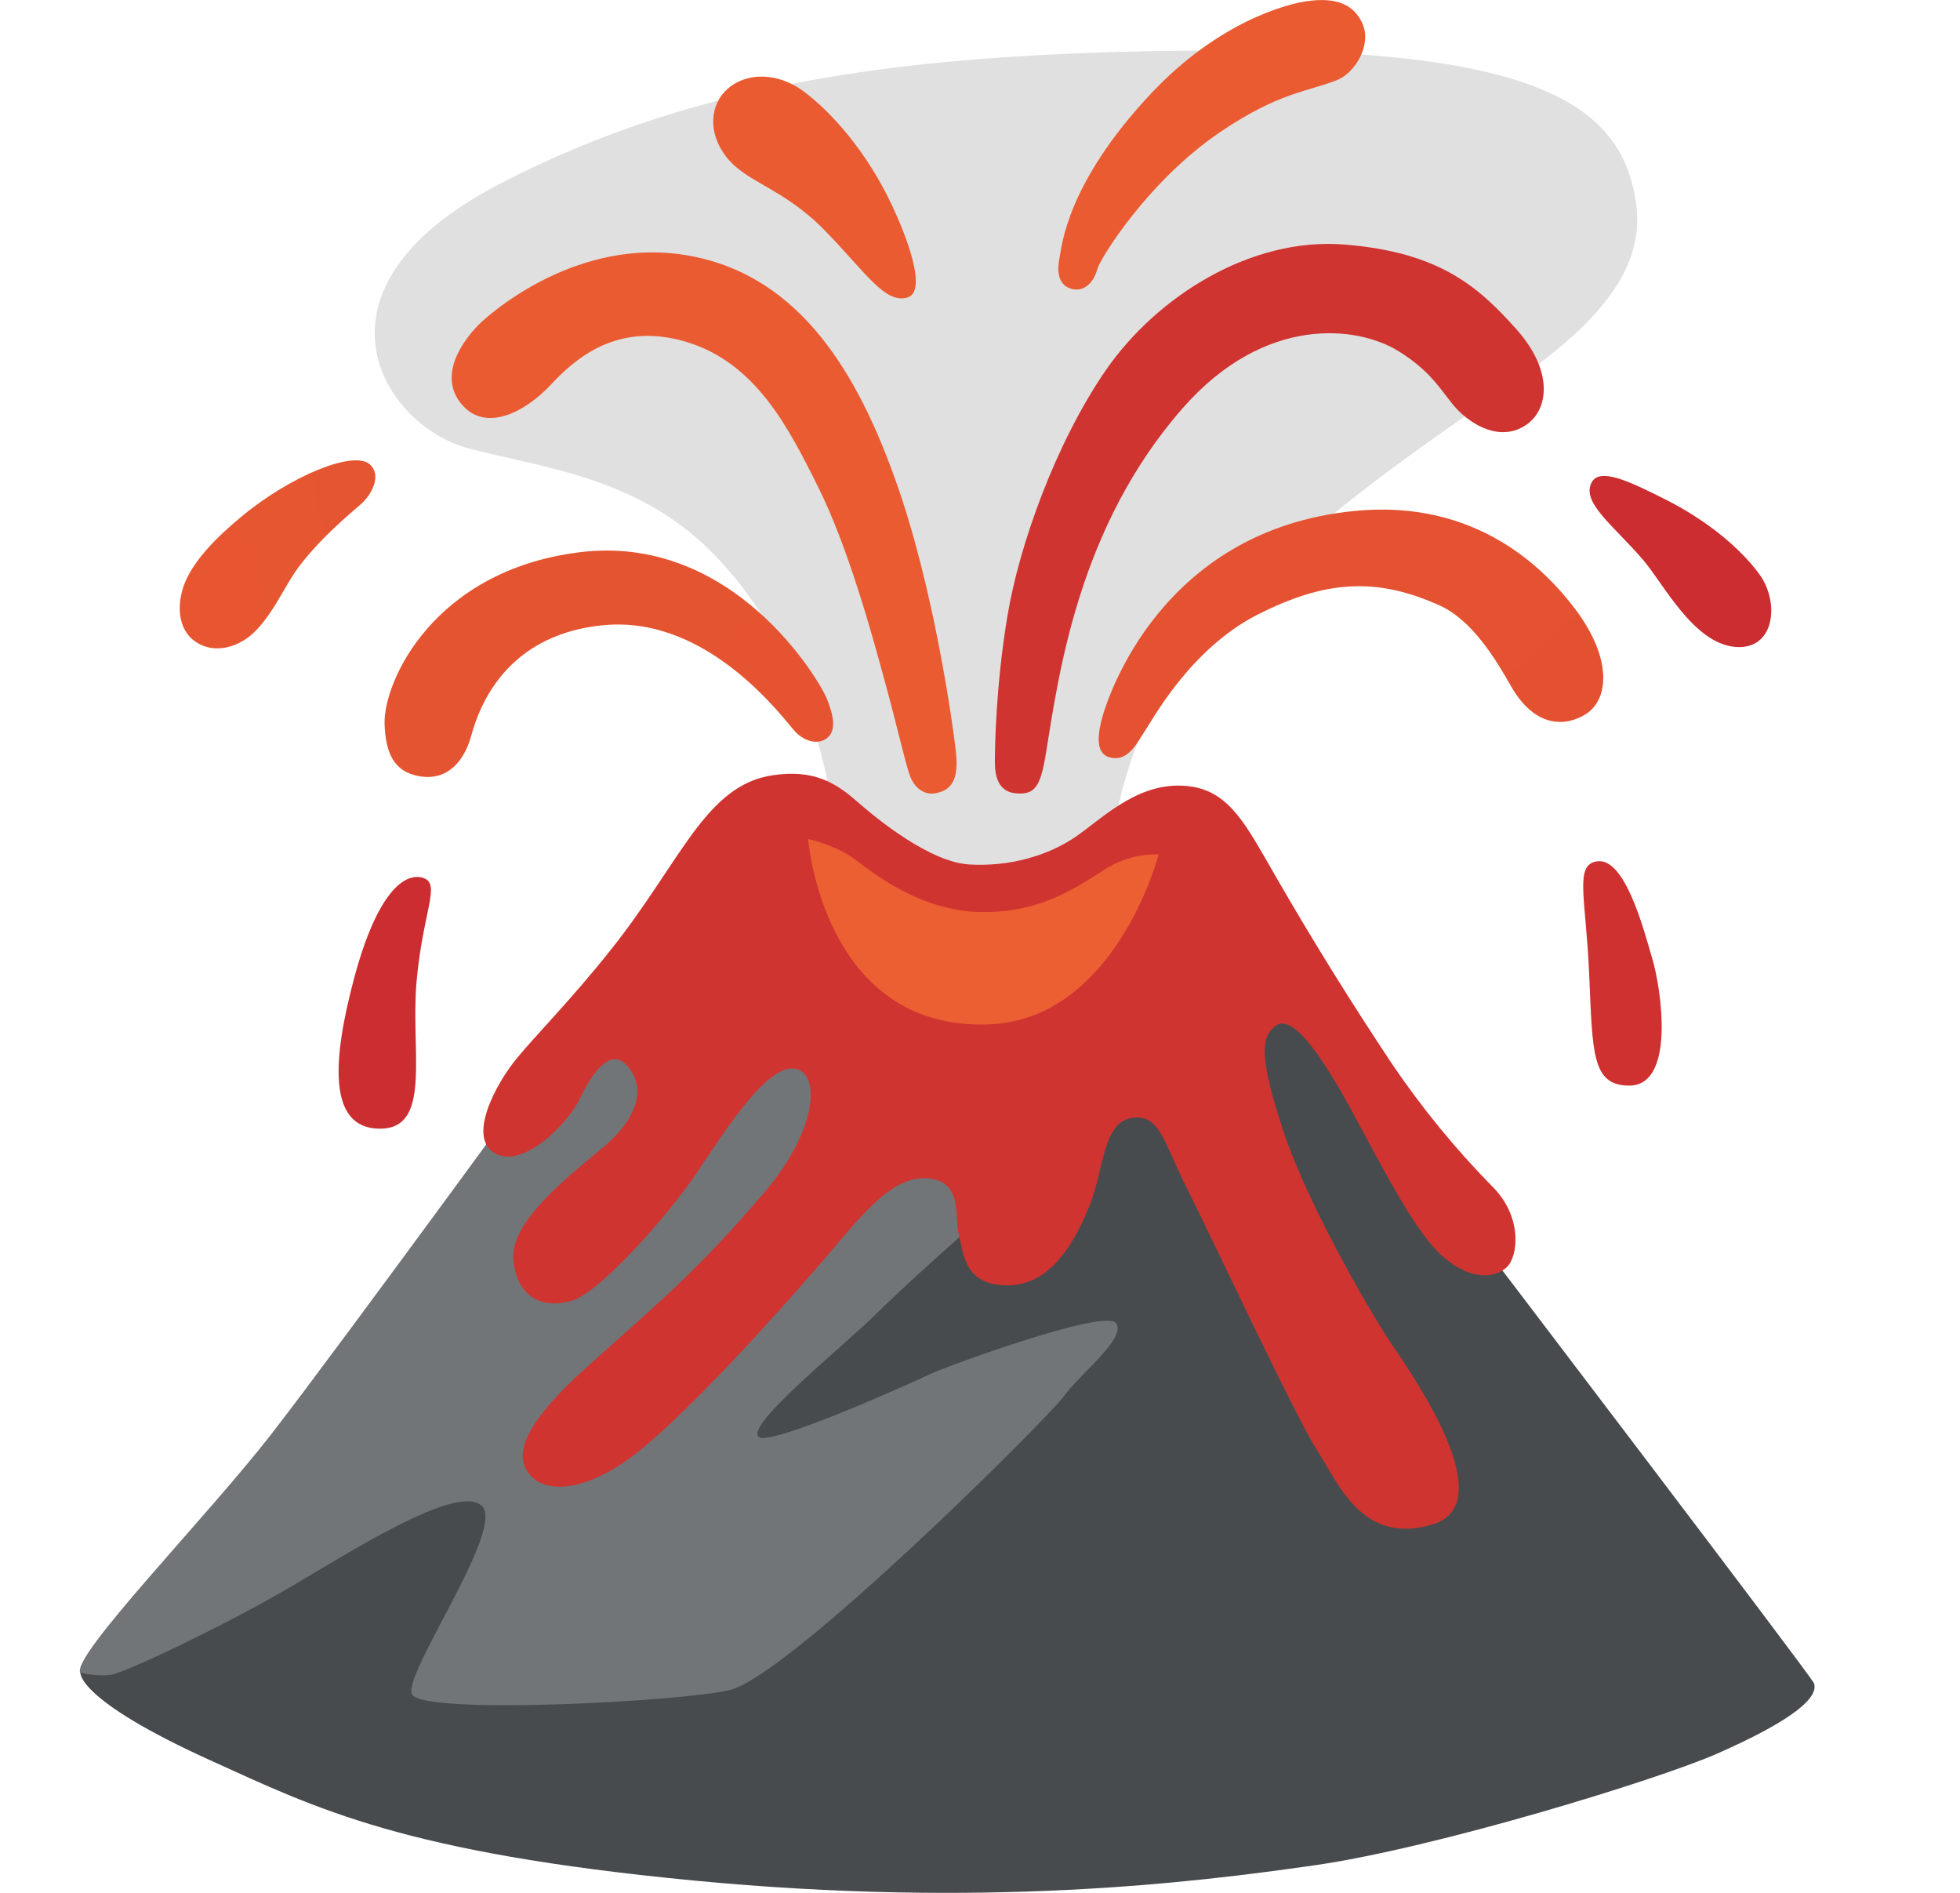<svg width="29" height="28" viewBox="0 0 29 28" fill="none" xmlns="http://www.w3.org/2000/svg">
  <g clip-path="url(#clip0_388_6228)">
    <path
      d="M16.32 13.895C16.32 13.895 16.256 11.23 17.604 9.644C18.95 8.058 20.681 6.852 21.771 6.091C22.862 5.331 24.401 4.377 24.208 3.015C24.016 1.65 22.939 0.746 18.258 0.746C13.578 0.746 10.36 1.176 7.377 2.729C4.395 4.283 5.659 6.292 6.929 6.631C8.049 6.931 9.476 7.051 10.606 8.245C12.657 10.407 12.441 13.736 12.441 13.736L16.32 13.895Z"
      fill="url(#paint0_radial_388_6228)" />
    <path
      d="M8.625 14.973C8.625 14.973 4.971 19.986 4.007 21.224C3.044 22.461 1.058 24.491 1.187 24.744C1.316 24.997 2.823 25.6 2.823 25.6C2.823 25.6 10.453 26.678 11.061 26.678C11.67 26.678 24.173 23.158 24.173 23.158C24.173 23.158 19.782 13.862 18.369 14.401C16.957 14.941 8.625 14.973 8.625 14.973Z"
      fill="#717578" />
    <path
      d="M14.588 17.955C14.588 17.955 13.498 18.906 12.986 19.415C12.473 19.924 11.038 21.065 11.224 21.254C11.376 21.41 13.542 20.435 13.768 20.323C13.961 20.229 16.353 19.349 16.513 19.573C16.673 19.796 15.976 20.323 15.744 20.651C15.528 20.956 11.71 24.762 10.808 24.997C10.159 25.167 6.223 25.378 6.094 25.06C5.965 24.745 7.504 22.587 7.121 22.268C6.736 21.951 5.163 22.972 4.235 23.512C3.307 24.051 1.864 24.741 1.639 24.774C1.414 24.807 1.19 24.741 1.19 24.741C1.19 24.741 1.122 25.138 3.115 26.041C4.684 26.753 5.967 27.406 10.265 27.818C14.562 28.23 17.639 27.851 19.433 27.595C21.23 27.341 24.53 26.325 25.397 25.945C26.261 25.565 26.931 25.172 26.84 24.9C26.807 24.805 21.807 18.238 21.807 18.238L19.109 14.277L14.588 17.954V17.955Z"
      fill="#474B4E" />
    <path
      d="M11.437 11.467C10.439 11.614 10.083 12.734 9.045 14.041C8.446 14.794 7.934 15.306 7.65 15.651C7.33 16.038 6.906 16.838 7.33 17.064C7.752 17.289 8.406 16.616 8.584 16.244C8.761 15.874 9.024 15.495 9.271 15.755C9.517 16.015 9.534 16.469 8.901 16.991C8.268 17.515 7.527 18.124 7.598 18.666C7.668 19.208 8.037 19.363 8.46 19.241C8.883 19.119 9.905 17.95 10.292 17.375C10.681 16.801 11.296 15.806 11.719 15.806C12.143 15.806 12.136 16.677 11.297 17.654C10.328 18.782 9.856 19.173 8.707 20.201C7.513 21.266 7.668 21.648 7.879 21.856C8.092 22.066 8.69 22.116 9.552 21.386C10.416 20.654 11.633 19.278 12.161 18.666C12.69 18.056 13.165 17.394 13.713 17.429C14.259 17.464 14.117 18.003 14.187 18.267C14.257 18.527 14.257 19.014 14.908 19.014C15.559 19.014 15.911 18.352 16.123 17.829C16.333 17.305 16.316 16.609 16.738 16.539C17.162 16.469 17.213 16.887 17.549 17.55C17.883 18.213 19.171 20.965 19.488 21.454C19.805 21.943 20.157 22.866 21.196 22.55C22.234 22.238 20.897 20.337 20.58 19.866C20.262 19.396 19.347 17.808 18.993 16.745C18.642 15.684 18.642 15.35 18.872 15.176C19.099 15.001 19.488 15.49 20 16.431C20.51 17.373 20.952 18.245 21.356 18.594C21.759 18.943 22.112 18.908 22.289 18.75C22.464 18.594 22.535 18 22.077 17.548C21.534 16.995 21.043 16.395 20.608 15.755C19.999 14.842 19.42 13.91 18.872 12.959C18.45 12.228 18.207 11.725 17.632 11.636C16.886 11.523 16.351 12.074 15.928 12.369C15.505 12.664 14.925 12.823 14.342 12.788C13.761 12.753 12.986 12.125 12.669 11.846C12.354 11.572 12.036 11.381 11.438 11.467H11.437Z"
      fill="url(#paint1_radial_388_6228)" />
    <path
      d="M11.957 12.411C11.957 12.411 12.356 12.495 12.648 12.711C12.939 12.928 13.656 13.507 14.588 13.492C15.521 13.481 16.04 13.037 16.416 12.82C16.793 12.605 17.143 12.641 17.143 12.641C17.143 12.641 16.511 15.08 14.633 15.153C12.178 15.248 11.957 12.411 11.957 12.411Z"
      fill="#EC5F32" />
    <path
      d="M23.631 12.741C23.288 12.79 23.466 13.277 23.514 14.425C23.564 15.574 23.552 16.058 24.104 16.059C24.796 16.061 24.579 14.618 24.447 14.181C24.319 13.743 24.044 12.683 23.631 12.741Z"
      fill="url(#paint2_radial_388_6228)" />
    <path
      d="M23.548 7.14C23.397 7.437 23.874 7.772 24.317 8.289C24.614 8.639 25.052 9.502 25.658 9.568C26.265 9.632 26.335 8.912 26.034 8.498C25.74 8.093 25.232 7.688 24.66 7.398C24.088 7.107 23.663 6.912 23.548 7.14Z"
      fill="url(#paint3_radial_388_6228)" />
    <path
      d="M15.81 4.257C15.991 4.339 16.17 4.224 16.235 3.982C16.278 3.822 17.001 2.659 18.068 1.944C18.935 1.36 19.344 1.36 19.786 1.183C20.055 1.073 20.294 0.664 20.162 0.357C20.037 0.065 19.769 -0.047 19.328 0.019C19.048 0.059 18.028 0.317 17.02 1.395C15.778 2.722 15.711 3.645 15.678 3.806C15.646 3.967 15.636 4.178 15.81 4.257Z"
      fill="url(#paint4_radial_388_6228)" />
    <path
      d="M13.42 4.403C13.084 4.492 12.798 4.015 12.195 3.4C11.588 2.783 11.049 2.703 10.753 2.329C10.458 1.955 10.509 1.535 10.771 1.309C11.031 1.083 11.489 1.05 11.898 1.357C12.306 1.664 12.831 2.248 13.207 3.057C13.411 3.494 13.733 4.321 13.42 4.403Z"
      fill="url(#paint5_radial_388_6228)" />
    <path
      d="M5.475 6.872C5.238 6.651 4.294 7.042 3.57 7.644C3.224 7.931 2.877 8.271 2.733 8.626C2.614 8.929 2.619 9.311 2.9 9.498C3.154 9.665 3.465 9.587 3.682 9.421C3.979 9.191 4.186 8.728 4.359 8.472C4.665 8.026 5.173 7.601 5.339 7.459C5.491 7.326 5.654 7.039 5.476 6.873L5.475 6.872Z"
      fill="url(#paint6_radial_388_6228)" />
    <path
      d="M6.259 12.985C5.986 12.902 5.576 13.197 5.233 14.495C4.93 15.643 4.837 16.677 5.601 16.696C6.404 16.717 6.07 15.56 6.164 14.514C6.258 13.472 6.531 13.068 6.258 12.986L6.259 12.985Z"
      fill="url(#paint7_radial_388_6228)" />
    <path
      d="M6.187 11.479C6.635 11.568 6.869 11.23 6.961 10.921C7.034 10.674 7.342 9.391 8.945 9.247C10.495 9.107 11.605 10.65 11.764 10.821C11.925 10.99 12.138 11.02 12.257 10.9C12.363 10.795 12.342 10.603 12.236 10.341C12.126 10.062 10.845 7.884 8.57 8.17C6.415 8.44 5.671 10.084 5.69 10.711C5.706 11.151 5.834 11.409 6.187 11.479Z"
      fill="url(#paint8_radial_388_6228)" />
    <path
      d="M16.402 11.198C16.693 11.293 16.83 10.971 16.935 10.821C17.041 10.669 17.602 9.605 18.601 9.095C19.602 8.587 20.354 8.531 21.296 8.954C21.798 9.179 22.15 9.788 22.363 10.161C22.65 10.66 23.049 10.793 23.43 10.584C23.811 10.376 23.867 9.753 23.306 9.009C22.851 8.407 21.836 7.379 20.037 7.559C17.171 7.842 16.397 10.327 16.322 10.565C16.241 10.839 16.202 11.132 16.402 11.198Z"
      fill="url(#paint9_radial_388_6228)" />
    <path
      d="M15.021 11.734C15.319 11.765 15.396 11.634 15.479 11.123C15.666 9.971 15.956 7.798 17.497 6.04C18.714 4.651 20.084 4.819 20.688 5.192C21.217 5.517 21.346 5.829 21.56 6.055C21.773 6.28 22.204 6.55 22.589 6.28C22.911 6.056 22.991 5.487 22.431 4.864C21.872 4.241 21.302 3.732 19.899 3.618C18.496 3.503 17.11 4.396 16.364 5.473C15.62 6.55 15.076 8.077 14.906 9.113C14.733 10.146 14.72 11.065 14.72 11.279C14.72 11.489 14.777 11.709 15.021 11.734Z"
      fill="url(#paint10_radial_388_6228)" />
    <path
      d="M13.825 11.737C14.137 11.69 14.182 11.453 14.14 11.086C14.097 10.718 13.818 8.698 13.258 7.126C12.701 5.555 11.858 4.089 10.21 3.785C8.565 3.48 7.257 4.625 7.073 4.813C6.787 5.108 6.489 5.601 6.846 5.998C7.203 6.396 7.781 6.087 8.152 5.689C8.523 5.292 9.149 4.75 10.166 5.061C11.181 5.373 11.663 6.314 12.107 7.208C12.551 8.1 12.903 9.386 13.088 10.066C13.275 10.744 13.392 11.282 13.465 11.481C13.538 11.668 13.681 11.757 13.825 11.737Z"
      fill="url(#paint11_radial_388_6228)" />
  </g>
  <defs>
    <radialGradient id="paint0_radial_388_6228" cx="0" cy="0" r="1" gradientUnits="userSpaceOnUse"
      gradientTransform="translate(639.14 1345.39) scale(1243.23 1243.26)">
      <stop offset="0.174" stop-color="#E79F68" />
      <stop offset="0.278" stop-color="#E6A272" />
      <stop offset="0.453" stop-color="#E3AB8D" />
      <stop offset="0.531" stop-color="#E2AF9B" />
      <stop offset="0.783" stop-color="#E1D1CC" />
      <stop offset="0.883" stop-color="#E0E0E0" />
    </radialGradient>
    <radialGradient id="paint1_radial_388_6228" cx="0" cy="0" r="1" gradientUnits="userSpaceOnUse"
      gradientTransform="translate(131.06 717.652) rotate(90) scale(1594.79 852.916)">
      <stop offset="0.39" stop-color="#CB2D30" />
      <stop offset="0.492" stop-color="#D23730" />
      <stop offset="0.665" stop-color="#E45231" />
      <stop offset="0.715" stop-color="#EA5B31" />
      <stop offset="0.792" stop-color="#EA6032" />
      <stop offset="0.887" stop-color="#EC6F36" />
      <stop offset="0.967" stop-color="#ED823A" />
    </radialGradient>
    <radialGradient id="paint2_radial_388_6228" cx="0" cy="0" r="1" gradientUnits="userSpaceOnUse"
      gradientTransform="translate(-8.532 -20.41) scale(287.664 287.77)">
      <stop offset="0.045" stop-color="#CB2D30" />
      <stop offset="0.344" stop-color="#D23730" />
      <stop offset="0.851" stop-color="#E45231" />
      <stop offset="1" stop-color="#EA5B31" />
    </radialGradient>
    <radialGradient id="paint3_radial_388_6228" cx="0" cy="0" r="1" gradientUnits="userSpaceOnUse"
      gradientTransform="translate(-52.668 -28.911) scale(369.586 369.544)">
      <stop offset="0.294" stop-color="#CB2D30" />
      <stop offset="0.515" stop-color="#D23730" />
      <stop offset="0.89" stop-color="#E45231" />
      <stop offset="1" stop-color="#EA5B31" />
    </radialGradient>
    <radialGradient id="paint4_radial_388_6228" cx="0" cy="0" r="1" gradientUnits="userSpaceOnUse"
      gradientTransform="translate(10.101 564.787) scale(556.865 556.846)">
      <stop offset="0.045" stop-color="#CB2D30" />
      <stop offset="0.344" stop-color="#D23730" />
      <stop offset="0.851" stop-color="#E45231" />
      <stop offset="1" stop-color="#EA5B31" />
    </radialGradient>
    <radialGradient id="paint5_radial_388_6228" cx="0" cy="0" r="1" gradientUnits="userSpaceOnUse"
      gradientTransform="translate(392.923 396.671) scale(447.75 447.82)">
      <stop offset="0.423" stop-color="#CB2D30" />
      <stop offset="0.604" stop-color="#D23730" />
      <stop offset="0.91" stop-color="#E45231" />
      <stop offset="1" stop-color="#EA5B31" />
    </radialGradient>
    <radialGradient id="paint6_radial_388_6228" cx="0" cy="0" r="1" gradientUnits="userSpaceOnUse"
      gradientTransform="translate(362.534 -62.474) scale(389.07 389.199)">
      <stop offset="0.341" stop-color="#CB2D30" />
      <stop offset="0.547" stop-color="#D23730" />
      <stop offset="0.897" stop-color="#E45231" />
      <stop offset="1" stop-color="#EA5B31" />
    </radialGradient>
    <radialGradient id="paint7_radial_388_6228" cx="0" cy="0" r="1" gradientUnits="userSpaceOnUse"
      gradientTransform="translate(135.164 -50.676) scale(448.409 448.375)">
      <stop offset="0.483" stop-color="#CB2D30" />
      <stop offset="0.645" stop-color="#D23730" />
      <stop offset="0.919" stop-color="#E45231" />
      <stop offset="1" stop-color="#EA5B31" />
    </radialGradient>
    <radialGradient id="paint8_radial_388_6228" cx="0" cy="0" r="1" gradientUnits="userSpaceOnUse"
      gradientTransform="translate(170.706 175.658) scale(263.355 263.378)">
      <stop offset="0.045" stop-color="#CB2D30" />
      <stop offset="0.344" stop-color="#D23730" />
      <stop offset="0.851" stop-color="#E45231" />
      <stop offset="1" stop-color="#EA5B31" />
    </radialGradient>
    <radialGradient id="paint9_radial_388_6228" cx="0" cy="0" r="1" gradientUnits="userSpaceOnUse"
      gradientTransform="translate(192.243 191.417) scale(294.921 294.933)">
      <stop offset="0.045" stop-color="#CB2D30" />
      <stop offset="0.344" stop-color="#D23730" />
      <stop offset="0.851" stop-color="#E45231" />
      <stop offset="1" stop-color="#EA5B31" />
    </radialGradient>
    <radialGradient id="paint10_radial_388_6228" cx="0" cy="0" r="1" gradientUnits="userSpaceOnUse"
      gradientTransform="translate(-361.174 366.796) scale(988.959 988.832)">
      <stop offset="0.394" stop-color="#CB2D30" />
      <stop offset="0.584" stop-color="#D23730" />
      <stop offset="0.906" stop-color="#E45231" />
      <stop offset="1" stop-color="#EA5B31" />
    </radialGradient>
    <radialGradient id="paint11_radial_388_6228" cx="0" cy="0" r="1" gradientUnits="userSpaceOnUse"
      gradientTransform="translate(1032.27 593.982) scale(946.972 947.07)">
      <stop offset="0.42" stop-color="#CB2D30" />
      <stop offset="0.602" stop-color="#D23730" />
      <stop offset="0.91" stop-color="#E45231" />
      <stop offset="1" stop-color="#EA5B31" />
    </radialGradient>
    <clipPath id="clip0_388_6228">
      <rect width="28" height="28" fill="white" transform="translate(0.015)" />
    </clipPath>
  </defs>
</svg>